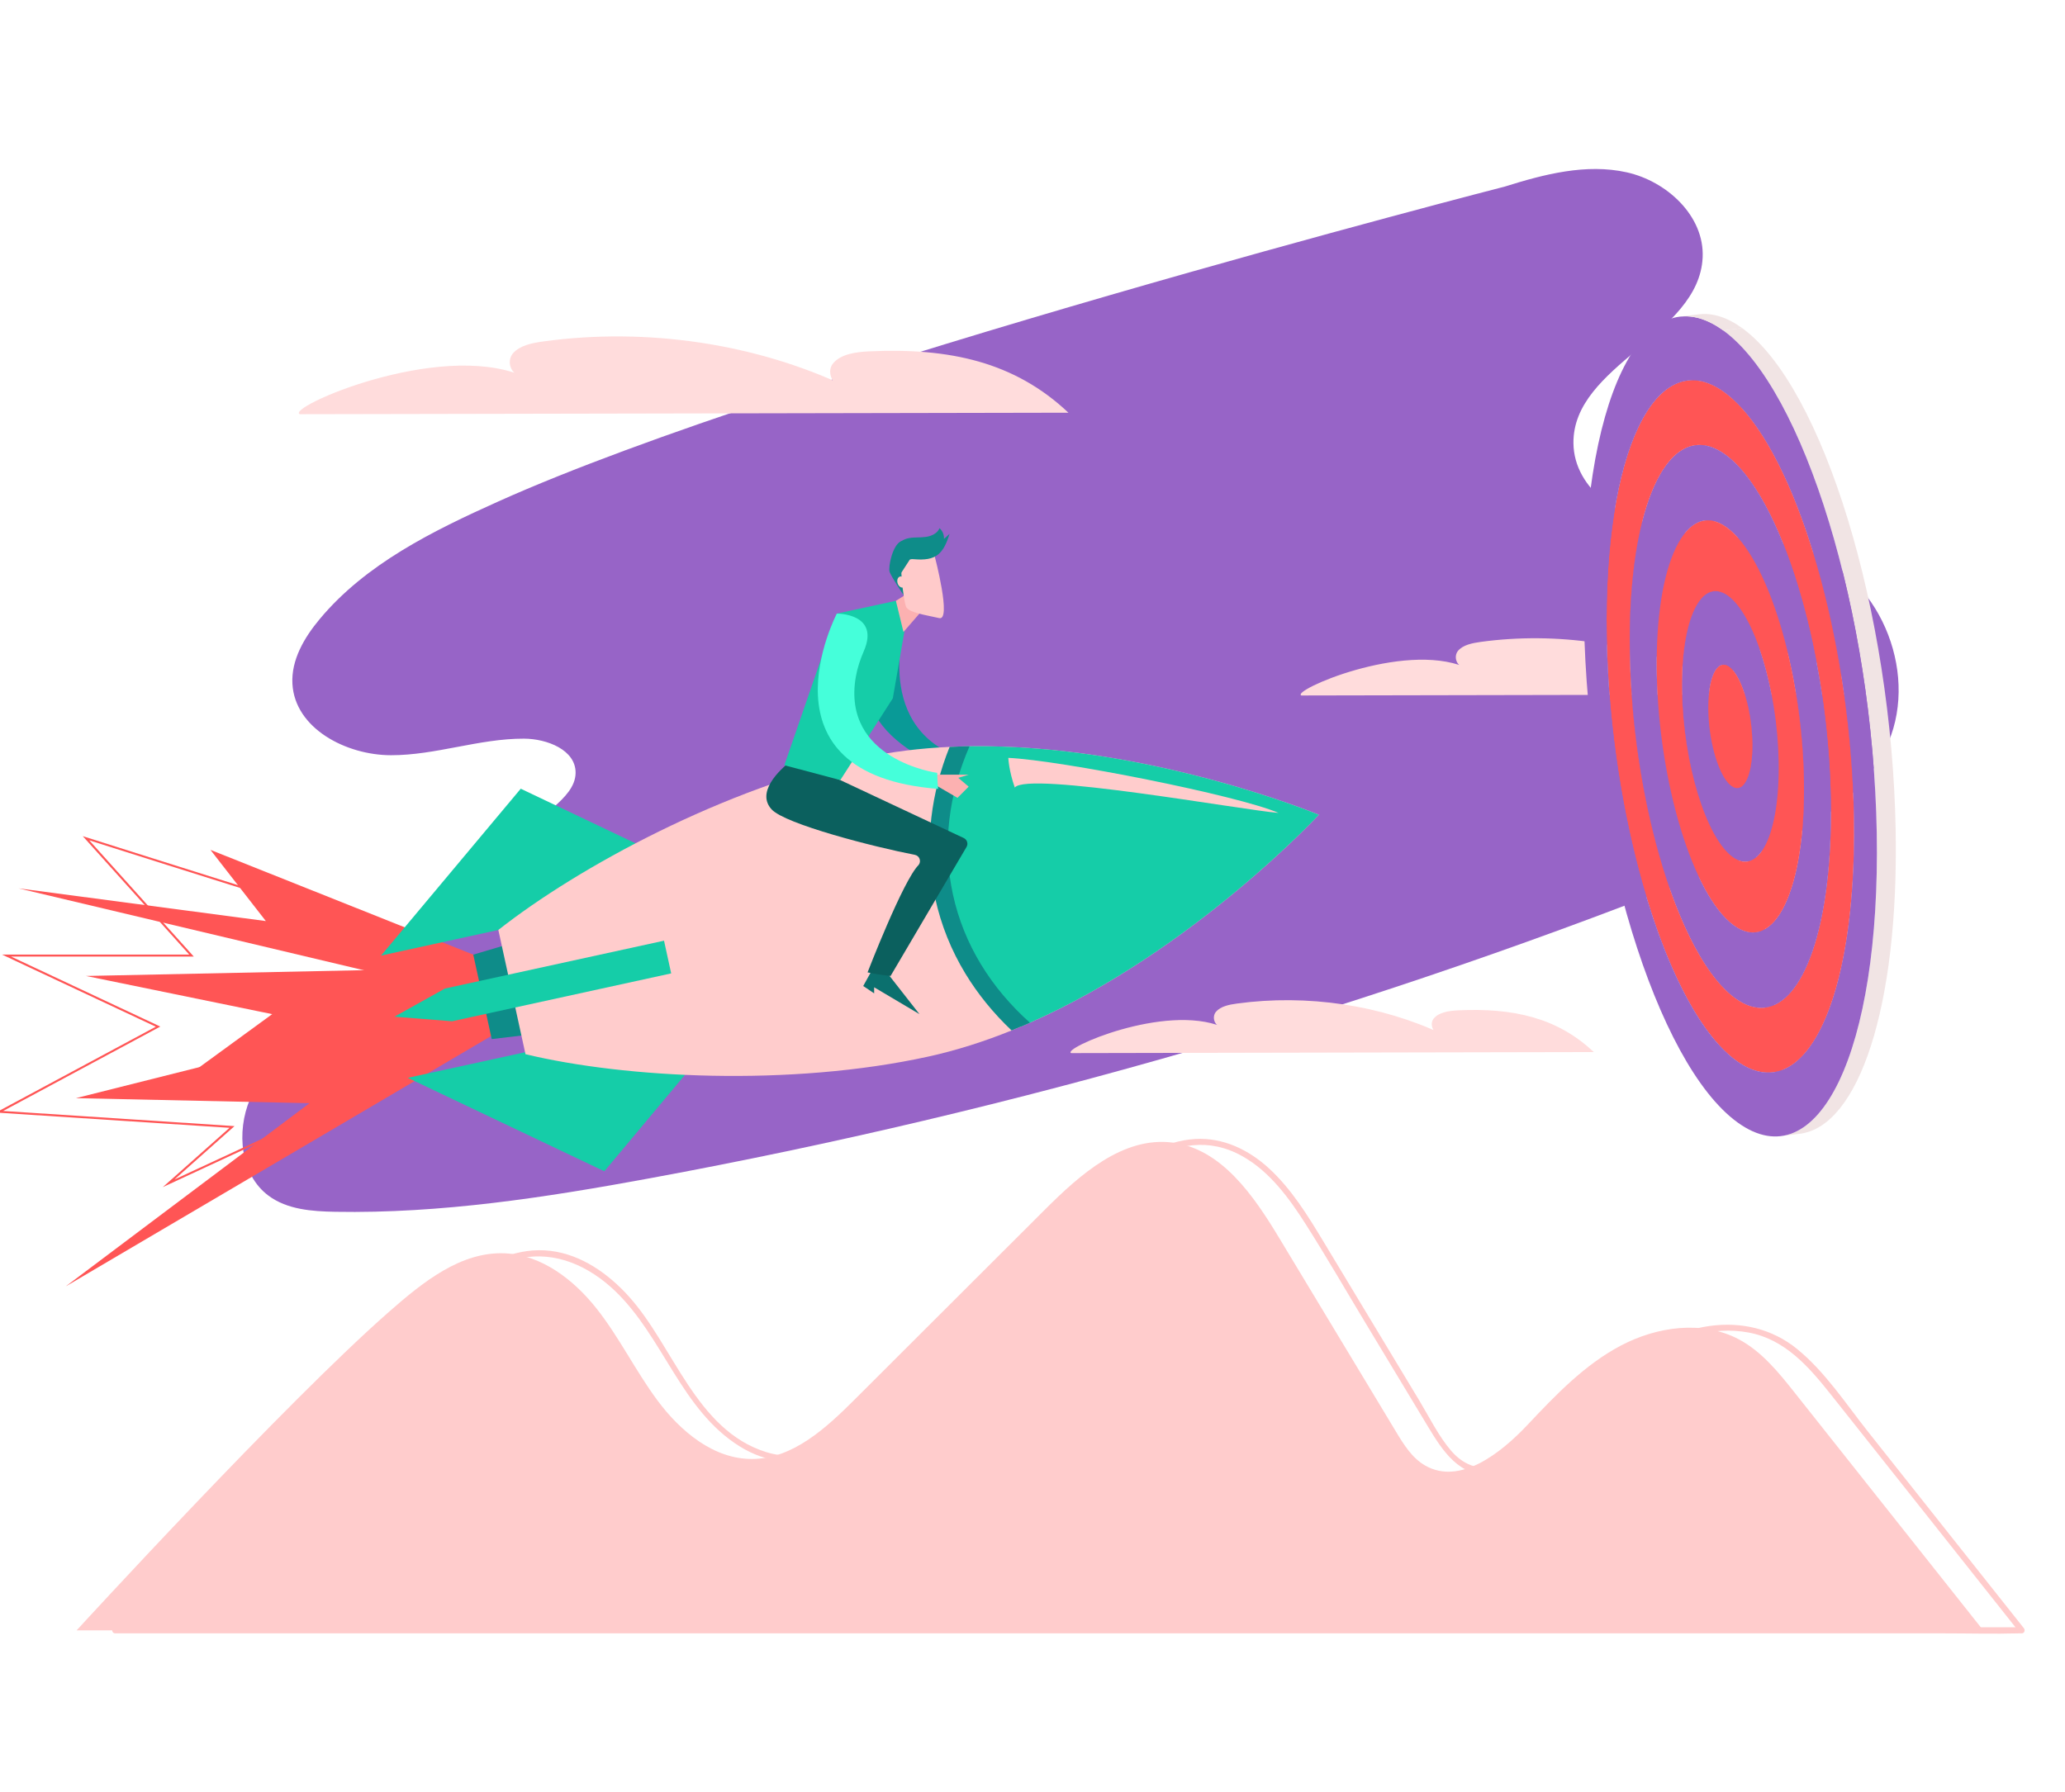 <svg id="SvgjsSvg1502" width="288" height="250" viewBox="29 15 220 236" xmlns="http://www.w3.org/2000/svg" version="1.1"><defs id="SvgjsDefs1503"/><g id="SvgjsG1504"><svg xmlns="http://www.w3.org/2000/svg" enable-background="new 0 0 1080 1080" viewBox="0 0 1080 1080" width="288" height="288"><path fill="#9764c7" d="M257.51,303.89c-32.39,14.57-65.44,30.81-88.19,58.09c-7.59,9.1-14.12,20.15-13.46,31.98		c1.23,22.06,26.53,35.2,48.62,35.24s43.58-8.24,65.67-8.18c11.4,0.03,25.67,5.55,25.52,16.96c-0.09,6.82-5.57,12.19-10.65,16.73
		c-38.99,34.85-77.98,69.7-116.98,104.55c-12.99,11.61-26.39,23.78-33.15,39.84c-6.76,16.06-4.81,37.22,9.18,47.62
		c9.21,6.85,21.44,7.75,32.92,7.95c52.13,0.93,103.99-7.09,155.26-16.54c181.29-33.4,359.21-85,530.25-153.75
		c31.32-12.59,64.94-28.06,79.85-58.34c17.22-35-1.15-82.83-37.38-97.29c-21.65-8.65-45.99-6.18-68.91-10.42
		c-22.92-4.24-47.5-19.95-47.74-43.25c-0.38-38.55,62-53.18,63.79-91.69c0.95-20.39-17.58-37.62-37.51-42.05s-40.63,0.91-60.11,7.03
		C754.49,148.35,401.19,239.27,257.51,303.89z" class="colorf7f7f7 svgShape"/><path fill="#ffcccc" d="M203.79,703.85c16.43-14.39,35.22-29.65,57.03-28.67c18.11,0.81,33.9,13,45.16,27.22
		c11.26,14.21,19.23,30.75,30.03,45.32c11.38,15.34,27.82,29.16,46.92,29.02c20.05-0.15,36.42-15.28,50.61-29.45
		c31.32-31.27,62.64-62.54,93.96-93.81c17.35-17.32,38.4-36,62.73-33.01c24.29,2.99,40.18,26.17,52.82,47.13
		c19.23,31.89,38.45,63.79,57.68,95.68c3.83,6.36,7.93,12.98,14.37,16.68c17.03,9.79,37.08-5.77,50.55-20.07
		c13.87-14.73,28.14-29.68,46.04-39.13c17.89-9.45,40.36-12.61,58.24-3.13c11.4,6.04,19.75,16.44,27.77,26.55
		c30.97,39.06,61.95,78.12,92.92,117.18H49.33C49.33,861.35,152.3,748.94,203.79,703.85z" class="colorcce9ff svgShape"/><path fill="#ffcccc" d="M223.87,704.91c12.96-11.33,27.14-23.47,44.42-27.23c17.56-3.82,34.11,3.96,46.68,15.91
			c24.04,22.86,32.74,58.91,61.82,76.99c12.63,7.85,27.42,9.88,41.38,4.36c14.23-5.62,25.52-16.69,36.17-27.31
			c28.29-28.22,56.57-56.47,84.85-84.71c21.76-21.73,52.2-54.54,85.75-35.66c13.52,7.61,23.09,20.8,31.26,33.63
			c10.13,15.92,19.58,32.3,29.32,48.46c10.3,17.09,20.6,34.17,30.9,51.26c7.34,12.17,15.75,25.41,31.95,23.75
			c14.37-1.48,26.73-12.36,36.33-22.32c12.3-12.76,24.31-25.96,39.33-35.62c14.85-9.56,33.08-15.44,50.81-12.12
			c17.87,3.35,29.56,16.74,40.33,30.29c24.98,31.43,49.89,62.92,74.84,94.38c6.19,7.81,12.39,15.62,18.58,23.44
			c0.35-0.85,0.71-1.71,1.06-2.56c-8.41,0-16.81,0-25.22,0c-22.87,0-45.74,0-68.62,0c-33.82,0-67.65,0-101.47,0
			c-41.1,0-82.21,0-123.31,0c-45.01,0-90.02,0-135.03,0c-45.6,0-91.2,0-136.8,0c-42.52,0-85.04,0-127.56,0
			c-35.92,0-71.85,0-107.77,0c-25.74,0-51.48,0-77.22,0c-8.04,0-16.08,0-24.12,0c-4.01,0-8.62-0.64-12.6,0c-0.49,0.08-1.06,0-1.56,0
			c0.35,0.85,0.71,1.71,1.06,2.56c37.44-40.87,75.58-81.22,114.98-120.21C197.25,729.47,210.26,716.85,223.87,704.91
			c1.45-1.28-0.67-3.39-2.12-2.12c-26.16,22.95-50.53,48.02-74.74,72.98c-22.47,23.17-44.64,46.65-66.6,70.31
			c-4.38,4.72-8.77,9.45-13.12,14.21c-0.86,0.94-0.28,2.56,1.06,2.56c8.41,0,16.81,0,25.22,0c22.87,0,45.74,0,68.62,0
			c33.82,0,67.65,0,101.47,0c41.1,0,82.21,0,123.31,0c45.01,0,90.02,0,135.03,0c45.6,0,91.2,0,136.8,0c42.52,0,85.04,0,127.56,0
			c35.92,0,71.85,0,107.77,0c25.74,0,51.48,0,77.22,0c12.22,0,24.5,0.34,36.72,0c0.52-0.01,1.04,0,1.56,0
			c1.41,0,1.83-1.59,1.06-2.56c-25.6-32.29-51.21-64.58-76.81-96.87c-11-13.87-21.37-29.84-35.23-41.08
			c-12.28-9.96-27.56-13.44-43.1-11.28c-16.11,2.24-30.56,10.04-43.16,20.06c-13.79,10.97-24.57,24.94-37.82,36.43
			c-13.15,11.41-32.69,21.31-46.54,5.23c-6.3-7.32-10.77-16.55-15.74-24.79c-5.32-8.83-10.64-17.65-15.96-26.48
			c-10.47-17.37-20.94-34.74-31.41-52.11c-7.74-12.84-15.78-25.94-26.91-36.17c-9.98-9.17-22.59-15.3-36.4-14.51
			c-15.03,0.86-28.33,9.13-39.66,18.46c-14.4,11.86-27.13,25.87-40.32,39.03c-14.49,14.47-28.98,28.94-43.48,43.4
			c-13.2,13.18-25.94,27.21-40.17,39.28c-13.54,11.49-30.33,20.1-48.34,14.41c-34.63-10.94-45.45-52.14-67.62-76.76
			c-10.1-11.22-23.38-20.7-38.7-22.57c-15.75-1.93-30.57,4.97-43.12,13.88c-6.46,4.58-12.49,9.72-18.45,14.93
			C220.29,704.07,222.42,706.18,223.87,704.91z" class="colorcce9ff svgShape"/><path fill="#ffdcdc" d="M933.18 399.15c-19.53-18.48-43.23-23.66-72.55-22.29-4.8.23-10.17 1.03-12.94 4.35-2.76 3.32.22 9.38 4.91 8.45-33.11-15.66-72.58-21.55-110.06-16.42-4.14.57-8.65 1.47-11.13 4.32-2.47 2.86-.83 8.08 3.37 8.12-30.79-12.77-86.32 11.89-80.76 14.02L933.18 399.15zM798.36 575.79c-18.05-17.08-39.96-21.87-67.05-20.6-4.44.21-9.4.95-11.96 4.02-2.55 3.07.21 8.67 4.53 7.81-30.6-14.48-67.08-19.92-101.72-15.18-3.83.52-8 1.36-10.28 4-2.29 2.64-.77 7.47 3.11 7.51-28.46-11.81-79.77 10.99-74.63 12.96L798.36 575.79z" class="colordcf2ff svgShape"/><polygon fill="#ff5555" points="254.73 534.01 53.95 538.21 145.88 557.06 96.17 593.31 257.53 555.59" class="colorffbe55 svgShape"/><polygon fill="#ff5555" points="261.87 563.24 43.99 691.47 164.29 601.04 48.97 598.55 261.87 545.05" class="colorffbe55 svgShape"/><path fill="#ff5555" d="M91.86,642.49l32.95-29.29L9.5,605.65l78.91-42.38l-75.9-35.62h92.41l-52.57-58.48l1.75,0.56
				c2.01,0.64,200.79,63.79,207.77,63.79h1.27l-63.3,58.86L91.86,642.49z M13.05,604.88l114.22,7.48l-29.65,26.36l101.74-47.22
				l61.42-57.14c-16.54-3.26-184.82-56.65-205.22-63.13l51.61,57.41H16.99l73.64,34.56L13.05,604.88z" class="colorffbe55 svgShape"/><polygon fill="#ff5555" points="245.15 527.68 115.39 475.94 142.74 511.1 20.66 494.95 257.53 551.14" class="colorffbe55 svgShape"/><path fill="#099a97" d="M457.54,368.35c0,0-16.29,57.66,43.01,65.45c-2.96,6.17-3.56,8.68-3.56,8.68s-60.41-14.45-57.41-51.28
			C450.22,367.95,457.54,368.35,457.54,368.35z" class="color2189d6 svgShape"/><polygon fill="#15cda8" points="329.24 474.61 268.59 445.74 199.63 528.14 257.53 515.49" class="color2a94f4 svgShape"/><polygon fill="#15cda8" points="352.95 583.12 309.86 634.66 212.83 588.52 270.72 575.87" class="color2a94f4 svgShape"/><polygon fill="#0e8c89" points="278.6 566.5 254.26 569.38 245.15 527.68 268.59 520.73" class="color0e538c svgShape"/><path fill="#ffcccc" d="M662.64,458.61c0,0-62.19,67.17-142.67,102.69c-1.5,0.66-3,1.31-4.51,1.94c-1.5,0.65-3.02,1.27-4.53,1.88
				c-13.39,5.41-27.24,9.87-41.34,12.95c-68.08,14.88-149.46,10.63-198.66-1.23l-13.4-61.35c39.77-31.32,111.75-70.07,179.83-84.94
				c14.1-3.08,28.54-4.8,42.97-5.46c1.64-0.08,3.28-0.14,4.91-0.19c1.64-0.05,3.27-0.09,4.91-0.11
				C578.11,423.5,662.64,458.61,662.64,458.61z" class="colorcce9ff svgShape"/><path fill="#15cda8" d="M662.64,458.61c0,0-62.19,67.17-142.67,102.69c-1.5,0.66-3,1.31-4.51,1.94
					c-19.52-18-32.58-40.16-37.83-64.21c-5.25-24.04-2.62-49.63,7.62-74.13c1.64-0.05,3.27-0.09,4.91-0.11
					C578.11,423.5,662.64,458.61,662.64,458.61z" class="color2a94f4 svgShape"/><path fill="#0e8c89" d="M490.15,424.79c-1.64,0.02-3.27,0.06-4.91,0.11c-1.63,0.05-3.27,0.11-4.91,0.19
					c-4.63,11.52-7.66,23.25-9.02,34.94c-1.56,13.47-0.91,26.91,1.94,39.95c2.85,13.04,7.86,25.54,14.9,37.12
					c6.11,10.06,13.76,19.47,22.77,28.01c1.51-0.61,3.03-1.24,4.53-1.88c1.51-0.64,3.01-1.28,4.51-1.94
					c-19.2-17.2-32.59-38.6-37.97-63.22C476.62,473.45,479.87,448.43,490.15,424.79z" class="color0e538c svgShape"/><path fill="#ffcccc" d="M509.31,430.51c25.87,1.18,113.33,18.5,133.44,27.19c-17.37-1.33-124.05-20.71-130.24-12.53
				C509.53,436.72,509.31,430.51,509.31,430.51z" class="colorcce9ff svgShape"/><polygon fill="#15cda8" points="342.86 536.94 234.69 560.58 206.23 558.33 231.16 544.42 339.33 520.79" class="color2a94f4 svgShape"/><polygon fill="#0b706e" points="449.38 536.54 465.44 557.06 443.07 543.8 443.07 546.8 437.67 543.17 442.75 534.01" class="color0b4870 svgShape"/><path fill="#0b605e" d="M465.01,483.41c1.47-1.84,0.45-4.58-1.86-5.02c-19.74-3.79-64.02-15.12-70.71-22.45
			c-7.46-8.17,2.84-18.82,10.3-24.5l23.63,10.05l60.93,28.6c1.68,0.79,2.31,2.86,1.36,4.45l-37.48,63.68c0,0-6.75-0.71-11.36-1.78
			C439.82,536.44,457.33,491.06,465.01,483.41z" class="color0b3e60 svgShape"/><polygon fill="#fcb1b1" points="473.04 438.81 489.74 438.81 484.61 440.38 489.74 444.72 484.22 450.25 473.04 443.74" class="colorfcd2b1 svgShape"/><polygon fill="#15cda8" points="458.27 366.54 452.29 401.1 426.37 441.48 398.73 434.14 424.64 359.26 453.81 352.95" class="color2a94f4 svgShape"/><polygon fill="#fcb1b1" points="466.94 357.52 457.54 368.35 453.81 352.95 458.27 350.17" class="colorfcd2b1 svgShape"/><path fill="#0e8c89" d="M456.41,323.53c-4.27,1.72-6.41,12.66-5.75,14.97c0.66,2.31,6.96,11.67,6.96,11.67l11.24-24.72L456.41,323.53
			z" class="color0e538c svgShape"/><path fill="#ffcaca" d="M472.99,331.02c0,0,8.42,31.92,2.21,30.47c-6.21-1.46-15.29-2.65-16.44-5.73s-3.88-23.37-1.27-26.5
			s15.02-0.22,15.02-0.22L472.99,331.02z" class="colorffe3ca svgShape"/><path fill="#0e8c89" d="M455.58,332c-1.5-1.28-2.14-3.49-1.56-5.38c0.82-2.65,3.65-4.18,6.38-4.66s5.54-0.18,8.29-0.58
				c2.74-0.4,5.62-1.75,6.66-4.31c1.48,1.32,2.31,3.34,2.19,5.32c0.92-0.83,1.85-1.66,2.77-2.49c-1.33,4.05-2.88,8.4-6.44,10.74
				c-3.47,2.27-7.95,2.03-12.08,1.71C461.78,332.34,457.08,333.28,455.58,332z" class="color0e538c svgShape"/><polygon fill="#0e8c89" points="461.45 331.39 455.65 340.35 455.08 329.21" class="color0e538c svgShape"/><ellipse cx="456.59" cy="343.69" fill="#ffcaca" rx="2.04" ry="2.81" transform="rotate(-16.804 456.512 343.643)" class="colorffe3ca svgShape"></ellipse><path fill="#45ffda" d="M424.64,359.26c0,0-41.52,79.55,50.03,86.56c-0.46-4.46-0.46-7.9-0.46-7.9s-47.37-6.31-40.18-47.48
			c0.77-4.39,2.2-8.63,3.97-12.72C446.06,359.05,424.64,359.26,424.64,359.26z" class="color45afff svgShape"/><g fill="#000000" class="color000 svgShape"><path fill="#9764c7" d="M865.09,565.76c-3.34,0.41-6.81,0.84-9.34,1.17c-19.79-25.64-36.54-74.17-45.05-128.59
				c3.12-0.38,6.23-0.77,9.35-1.15C828.56,491.59,845.3,540.11,865.09,565.76z" class="colorf7f7f7 svgShape"/><path fill="#9764c7" d="M865.09,565.76c0.21,0.27,0.42,0.54,0.63,0.81c-3.12,0.38-6.23,0.77-9.35,1.15
				c-0.21-0.26-0.41-0.53-0.62-0.79C858.28,566.6,861.75,566.17,865.09,565.76z" class="colorf7f7f7 svgShape"/><path fill="#9764c7" d="M865.72,566.57c4.01,5.09,8.15,9.23,12.36,12.29l-9.35,1.15c-4.21-3.06-8.35-7.2-12.36-12.29
				C859.49,567.34,862.6,566.95,865.72,566.57z" class="colorf7f7f7 svgShape"/><path fill="#ff5555" d="M825.52,377.77c1.32,74.11,24.6,150.32,52,170.23l-9.35,1.15c-27.4-19.91-50.68-96.12-52-170.23
				c-0.33-18.53,0.74-35.17,2.97-49.4c3.12-0.38,6.23-0.77,9.35-1.15C826.27,342.6,825.19,359.24,825.52,377.77z" class="colorffbe55 svgShape"/><path fill="#9764c7" d="M850.69,464.61c6.89,22.56,16.17,40.15,26.2,47.44l-9.35,1.15c-10.03-7.29-19.31-24.88-26.2-47.44
				C844.46,465.38,847.57,464.99,850.69,464.61z" class="colorf7f7f7 svgShape"/><path fill="#ff5555" d="M866.91,466.52c2.91,5.34,6.08,9.43,9.38,11.82l-9.35,1.15c-3.29-2.39-6.47-6.48-9.38-11.82
				C860.67,467.29,863.79,466.91,866.91,466.52z" class="colorffbe55 svgShape"/><path fill="#9764c7" d="M864.59 412c1.25 14.14 5.82 27.4 11.07 31.22l-9.35 1.15c-5.25-3.82-9.82-17.08-11.07-31.22C858.35 412.76 861.47 412.38 864.59 412zM838.81 387.42c.48 27.12 4.99 54.63 11.88 77.19-3.12.38-6.23.77-9.35 1.15-6.89-22.55-11.39-50.06-11.88-77.19-.79-44.01 9.25-73.48 23.77-75.27l9.35-1.15C848.06 313.95 838.03 343.42 838.81 387.42z" class="colorf7f7f7 svgShape"/><path fill="#9764c7" d="M814.11,369.48c0.41,22.78,2.5,45.72,5.94,67.71c-3.12,0.38-6.23,0.77-9.35,1.15
				c-3.44-21.98-5.53-44.93-5.94-67.71c-1.32-73.94,15.54-123.46,39.94-126.46l9.35-1.15C829.65,246.02,812.79,295.54,814.11,369.48
				z" class="colorf7f7f7 svgShape"/><path fill="#ff5555" d="M851.27 396.48c.48 26.73 6.9 54.03 15.63 70.05-3.12.38-6.23.77-9.35 1.15-8.74-16.02-15.16-43.32-15.63-70.05-.52-28.91 6.07-48.27 15.61-49.44l9.35-1.15C857.35 348.21 850.76 367.57 851.27 396.48zM857.99 274.95c-13.72 1.69-24.51 21.48-29.5 53.42-3.12.38-6.23.77-9.35 1.15 4.99-31.94 15.78-51.73 29.5-53.42C851.45 275.76 855.19 275.3 857.99 274.95z" class="colorffbe55 svgShape"/><path fill="#9764c7" d="M864.26,405.91c0.04,2.03,0.15,4.06,0.33,6.08c-3.12,0.38-6.23,0.77-9.35,1.15
				c-0.18-2.02-0.29-4.05-0.33-6.08c-0.24-13.17,2.77-21.99,7.12-22.52l9.35-1.15C867.03,383.92,864.02,392.75,864.26,405.91z" class="colorf7f7f7 svgShape"/><path fill="#ff5555" d="M876.28,478.34c2.49,1.81,4.87,2.52,7.09,2.25l-9.35,1.15c-2.22,0.27-4.6-0.44-7.09-2.25
				C869.74,479.15,873.55,477.64,876.28,478.34z" class="colorffbe55 svgShape"/><path fill="#9764c7" d="M875.66 443.21c1.13.82 2.22 1.15 3.23 1.02l-9.35 1.15c-1.01.12-2.1-.2-3.23-1.02C869.11 444.02 872.92 442.5 875.66 443.21zM876.89 512.05c3.79 2.75 7.41 3.84 10.79 3.42l-9.35 1.15c-3.38.42-7-.67-10.79-3.42C870.34 512.86 874.08 512.39 876.89 512.05z" class="colorf7f7f7 svgShape"/><path fill="#ff5555" d="M877.53,548c5.17,3.76,10.12,5.24,14.74,4.67l-9.35,1.15c-4.62,0.57-9.57-0.91-14.74-4.67
				C870.98,548.81,874.79,547.29,877.53,548z" class="colorffbe55 svgShape"/><path fill="#9764c7" d="M878.08,578.86c6.36,4.62,12.45,6.45,18.13,5.75l-9.35,1.15c-5.68,0.7-11.77-1.13-18.13-5.75
				C871.53,579.67,875.27,579.2,878.08,578.86z" class="colorf7f7f7 svgShape"/><path fill="#ff5555" d="M862.03,384.54l9.35-1.15c1.01-0.12,2.1,0.2,3.23,1.02l-9.35,1.15
				C864.12,384.74,863.04,384.42,862.03,384.54z" class="colorffbe55 svgShape"/><path fill="#9764c7" d="M857.54,348.19l9.35-1.15c2.22-0.27,4.6,0.44,7.09,2.25l-9.35,1.15
				C862.14,348.63,859.76,347.91,857.54,348.19z" class="colorf7f7f7 svgShape"/><path fill="#ff5555" d="M853.23 313.31l9.35-1.15c3.38-.42 7.01.67 10.8 3.42l-9.35 1.15C860.24 313.97 856.61 312.89 853.23 313.31zM878.89 444.23l-9.35 1.15c4.34-.54 7.35-9.35 7.11-22.53-.29-16.23-5.39-32.94-11.39-37.29l9.35-1.15c6 4.36 11.1 21.06 11.39 37.29C886.23 434.88 883.23 443.7 878.89 444.23z" class="colorffbe55 svgShape"/><path fill="#9764c7" d="M848.64,276.1l9.35-1.15c4.62-0.57,9.57,0.91,14.75,4.67l-9.35,1.15
				C858.21,277.02,853.26,275.53,848.64,276.1z" class="colorf7f7f7 svgShape"/><path fill="#ff5555" d="M844.7,244.17l9.35-1.15c5.68-0.7,11.77,1.12,18.14,5.75l-9.35,1.15
				C856.47,245.29,850.38,243.47,844.7,244.17z" class="colorffbe55 svgShape"/><path fill="#9764c7" d="M883.37,480.59l-9.35,1.15c9.54-1.18,16.13-20.54,15.61-49.44c-0.64-35.64-11.84-72.29-25.01-81.86
				l9.35-1.15c13.17,9.57,24.37,46.22,25.01,81.86C899.5,460.05,892.91,479.41,883.37,480.59z" class="colorf7f7f7 svgShape"/><path fill="#ff5555" d="M887.68,515.47l-9.35,1.15c14.52-1.79,24.55-31.27,23.77-75.27c-0.97-54.26-18.02-110.05-38.07-124.62
				l9.35-1.15c20.05,14.57,37.1,70.37,38.07,124.62C912.23,484.2,902.2,513.68,887.68,515.47z" class="colorffbe55 svgShape"/><path fill="#9764c7" d="M892.27,552.67l-9.35,1.15c19.83-2.45,33.53-42.71,32.46-102.82c-1.32-74.11-24.6-150.32-52-170.23
				l9.35-1.15c27.4,19.9,50.68,96.12,52,170.23C925.81,509.96,912.11,550.23,892.27,552.67z" class="colorf7f7f7 svgShape"/><path fill="#ff5555" d="M896.22,584.61l-9.35,1.15c24.39-3.01,41.25-52.53,39.93-126.46c-1.63-91.15-30.27-184.89-63.96-209.38
				l9.35-1.15c33.7,24.48,62.33,118.23,63.96,209.38C937.47,532.08,920.61,581.6,896.22,584.61z" class="colorffbe55 svgShape"/><path fill="#ff5555" d="M862.84,249.92c33.7,24.48,62.33,118.23,63.96,209.38c1.63,91.16-24.37,145.2-58.07,120.72
				c-33.7-24.48-62.34-118.22-63.97-209.38C803.14,279.48,829.14,225.43,862.84,249.92z M868.18,549.15
				c27.4,19.9,48.53-24.03,47.21-98.15c-1.32-74.11-24.6-150.32-52-170.23c-27.4-19.91-48.53,24.04-47.21,98.15
				C817.5,453.04,840.78,529.25,868.18,549.15" class="colorffbe55 svgShape"/><path fill="#9764c7" d="M864.63,350.44c13.17,9.57,24.37,46.22,25.01,81.86c0.64,35.64-9.53,56.77-22.7,47.2
				c-13.18-9.57-24.37-46.22-25.01-81.86C841.29,361.99,851.46,340.86,864.63,350.44z M866.31,444.36c6,4.36,10.63-5.26,10.34-21.5
				c-0.29-16.23-5.39-32.94-11.39-37.29c-6-4.36-10.64,5.27-10.35,21.5C855.2,423.31,860.3,440,866.31,444.36" class="colorf7f7f7 svgShape"/><path fill="#9764c7" d="M915.39,451.01c-0.97-54.42-13.79-109.98-31.37-143.54c-0.37-0.71-0.75-1.42-1.13-2.11
				c-1.89-3.47-3.84-6.68-5.83-9.62c-0.4-0.59-0.8-1.16-1.2-1.73c-4.01-5.64-8.19-10.12-12.47-13.23
				c-5.14-3.73-10.05-5.22-14.64-4.68c-2.68,0.31-5.24,1.31-7.68,2.96c-0.7,0.47-1.38,0.99-2.05,1.57c-0.67,0.57-1.34,1.2-1.99,1.88
				c-1.95,2.03-3.79,4.51-5.52,7.42c-0.58,0.97-1.14,1.99-1.68,3.05c-0.55,1.06-1.08,2.17-1.6,3.33c-0.52,1.16-1.03,2.36-1.52,3.6
				c-6.63,16.81-10.56,41.71-10.59,72.17c0,2.26,0.02,4.54,0.06,6.86c0.52,28.95,4.38,58.22,10.54,84.33
				c0.25,1.04,0.5,2.08,0.75,3.12c2.03,8.27,4.28,16.21,6.74,23.69c2.76,8.42,5.76,16.26,8.97,23.37c0.71,1.58,1.43,3.12,2.16,4.63
				c6.94,14.31,14.71,25.18,22.85,31.09c1.28,0.93,2.55,1.73,3.81,2.38c0.84,0.44,1.67,0.81,2.49,1.13
				c0.82,0.32,1.64,0.57,2.44,0.77c1.21,0.3,2.4,0.46,3.58,0.5c0.78,0.02,1.56-0.01,2.32-0.1c19.12-2.23,32.57-39.57,32.62-95.97
				C915.45,455.61,915.43,453.32,915.39,451.01z M867.54,513.2c-20.06-14.57-37.11-70.37-38.07-124.62
				c-0.97-54.26,14.51-86.42,34.57-71.85c20.05,14.57,37.1,70.37,38.07,124.62C903.07,495.61,887.59,527.77,867.54,513.2" class="colorf7f7f7 svgShape"/><path fill="#f1e4e4" d="M900.11,616.14l-9.35,1.15c28.9-3.57,48.87-62.23,47.3-149.82c-1.93-107.98-35.85-219.04-75.77-248.04
				l9.35-1.15c39.92,29,73.85,140.06,75.77,248.04C948.98,553.91,929.01,612.58,900.11,616.14z" class="colordbdbdb svgShape"/><path fill="#9764c7" d="M938.07,467.48c-1.93-107.98-35.85-219.04-75.77-248.04c-39.92-29.01-70.72,35.02-68.8,143.01
				c1.93,107.99,35.85,219.04,75.78,248.04C909.19,639.49,939.99,575.47,938.07,467.48z M925.9,495.43
				c-0.28,3.87-0.62,7.64-1.01,11.3c-0.37,3.43-0.78,6.76-1.25,10c-0.18,1.27-0.37,2.53-0.57,3.77c-0.32,2.03-0.66,4.02-1.02,5.97
				c-0.19,1.05-0.39,2.08-0.59,3.11c-0.37,1.86-0.76,3.67-1.16,5.45c-0.09,0.41-0.19,0.82-0.28,1.23c-0.34,1.46-0.69,2.89-1.06,4.29
				c-0.11,0.44-0.23,0.87-0.35,1.31c-1.12,4.15-2.33,8.04-3.65,11.66c-0.19,0.52-0.38,1.02-0.57,1.53c-0.93,2.47-1.91,4.8-2.94,7
				c-0.99,2.11-2.01,4.1-3.07,5.95c-1.2,2.09-2.45,4.02-3.74,5.76c-0.69,0.93-1.4,1.81-2.13,2.64c-0.09,0.11-0.19,0.22-0.28,0.32
				c-1.15,1.3-2.33,2.47-3.53,3.5c-0.83,0.71-1.67,1.35-2.53,1.93c-0.86,0.58-1.72,1.09-2.61,1.54c-0.88,0.45-1.78,0.83-2.68,1.14
				c-0.82,0.29-1.65,0.51-2.49,0.68c-0.16,0.03-0.32,0.06-0.48,0.09c-0.82,0.15-1.65,0.25-2.49,0.29c-0.04,0-0.08,0.01-0.12,0.01
				c-5.23,0.22-10.79-1.67-16.58-5.87c-20.66-15.01-39.41-56.04-51.21-106.55c-0.47-1.99-0.92-4-1.36-6.02
				c-0.69-3.16-1.36-6.35-2-9.57c-0.96-4.84-1.85-9.75-2.68-14.71c-0.3-1.8-0.59-3.62-0.87-5.43c-2.3-14.83-3.99-30.09-4.96-45.44
				c-0.01-0.18-0.02-0.36-0.03-0.54c-0.44-7.04-0.73-14.09-0.85-21.13c-1.63-91.15,24.37-145.2,58.07-120.71
				c3.11,2.26,6.18,5.12,9.19,8.5c0.65,0.73,1.3,1.49,1.94,2.27c28.66,34.74,51.39,117.69,52.83,198.6
				C927.03,472.11,926.71,484.2,925.9,495.43" class="colorf7f7f7 svgShape"/><path fill="#ff5555" d="M874.75,406.23c-0.18-0.85-0.37-1.7-0.57-2.52c-0.11-0.45-0.23-0.9-0.34-1.34c-0.23-0.89-0.48-1.75-0.74-2.6
				c-0.13-0.42-0.26-0.84-0.39-1.25c-0.27-0.82-0.55-1.61-0.84-2.38c-1.88-4.99-4.17-8.79-6.61-10.57
				c-0.75-0.55-1.48-0.87-2.18-0.99c-3.85-0.67-6.85,4.83-7.83,14.11c-0.04,0.42-0.09,0.85-0.12,1.29
				c-0.07,0.87-0.13,1.78-0.17,2.71c-0.06,1.4-0.07,2.86-0.05,4.39c0.13,7.11,1.17,14.3,2.82,20.51c0.23,0.89,0.48,1.75,0.74,2.6
				c0.52,1.69,1.08,3.28,1.67,4.76c0.6,1.48,1.23,2.84,1.9,4.05c0.17,0.3,0.33,0.6,0.5,0.89c0.68,1.14,1.38,2.14,2.11,2.96
				c0.54,0.62,1.1,1.13,1.66,1.54c2.25,1.63,4.31,1.3,5.99-0.61c0.28-0.32,0.55-0.68,0.81-1.08c0.64-1.01,1.22-2.28,1.71-3.79
				c0.2-0.6,0.38-1.24,0.54-1.92c0.25-1.01,0.47-2.11,0.65-3.28c0.43-2.73,0.66-5.86,0.66-9.32c0-0.49,0-1-0.01-1.5
				C876.55,417.19,875.86,411.47,874.75,406.23z" class="colorffbe55 svgShape"/><path fill="#f1e4e4" d="M840.8,212.63l9.35-1.15c6.73-0.83,13.95,1.33,21.49,6.81l-9.35,1.15
				C854.75,213.96,847.53,211.8,840.8,212.63z" class="colordbdbdb svgShape"/><path fill="#ff5555" d="M864.03,316.73c20.05,14.57,37.1,70.37,38.07,124.62c0.97,54.26-14.51,86.42-34.56,71.85
				c-20.06-14.57-37.11-70.37-38.07-124.62C828.49,334.32,843.97,302.16,864.03,316.73z M866.94,479.5
				c13.17,9.57,23.34-11.56,22.7-47.2c-0.64-35.64-11.84-72.29-25.01-81.86c-13.18-9.57-23.34,11.55-22.71,47.2
				C842.56,433.27,853.76,469.92,866.94,479.5" class="colorffbe55 svgShape"/></g><g fill="#000000" class="color000 svgShape"><path fill="#ffdcdc" d="M538.99,260.06c-26.55-25.11-58.76-32.16-98.61-30.29c-6.53,0.31-13.83,1.4-17.58,5.91
		c-3.76,4.51,0.3,12.75,6.67,11.48c-45-21.29-98.65-29.29-149.59-22.32c-5.63,0.77-11.76,1.99-15.12,5.88
		c-3.36,3.88-1.13,10.98,4.57,11.04C227.47,224.39,152,257.9,159.56,260.8L538.99,260.06z" class="colordcf2ff svgShape"/></g></svg></g></svg>
